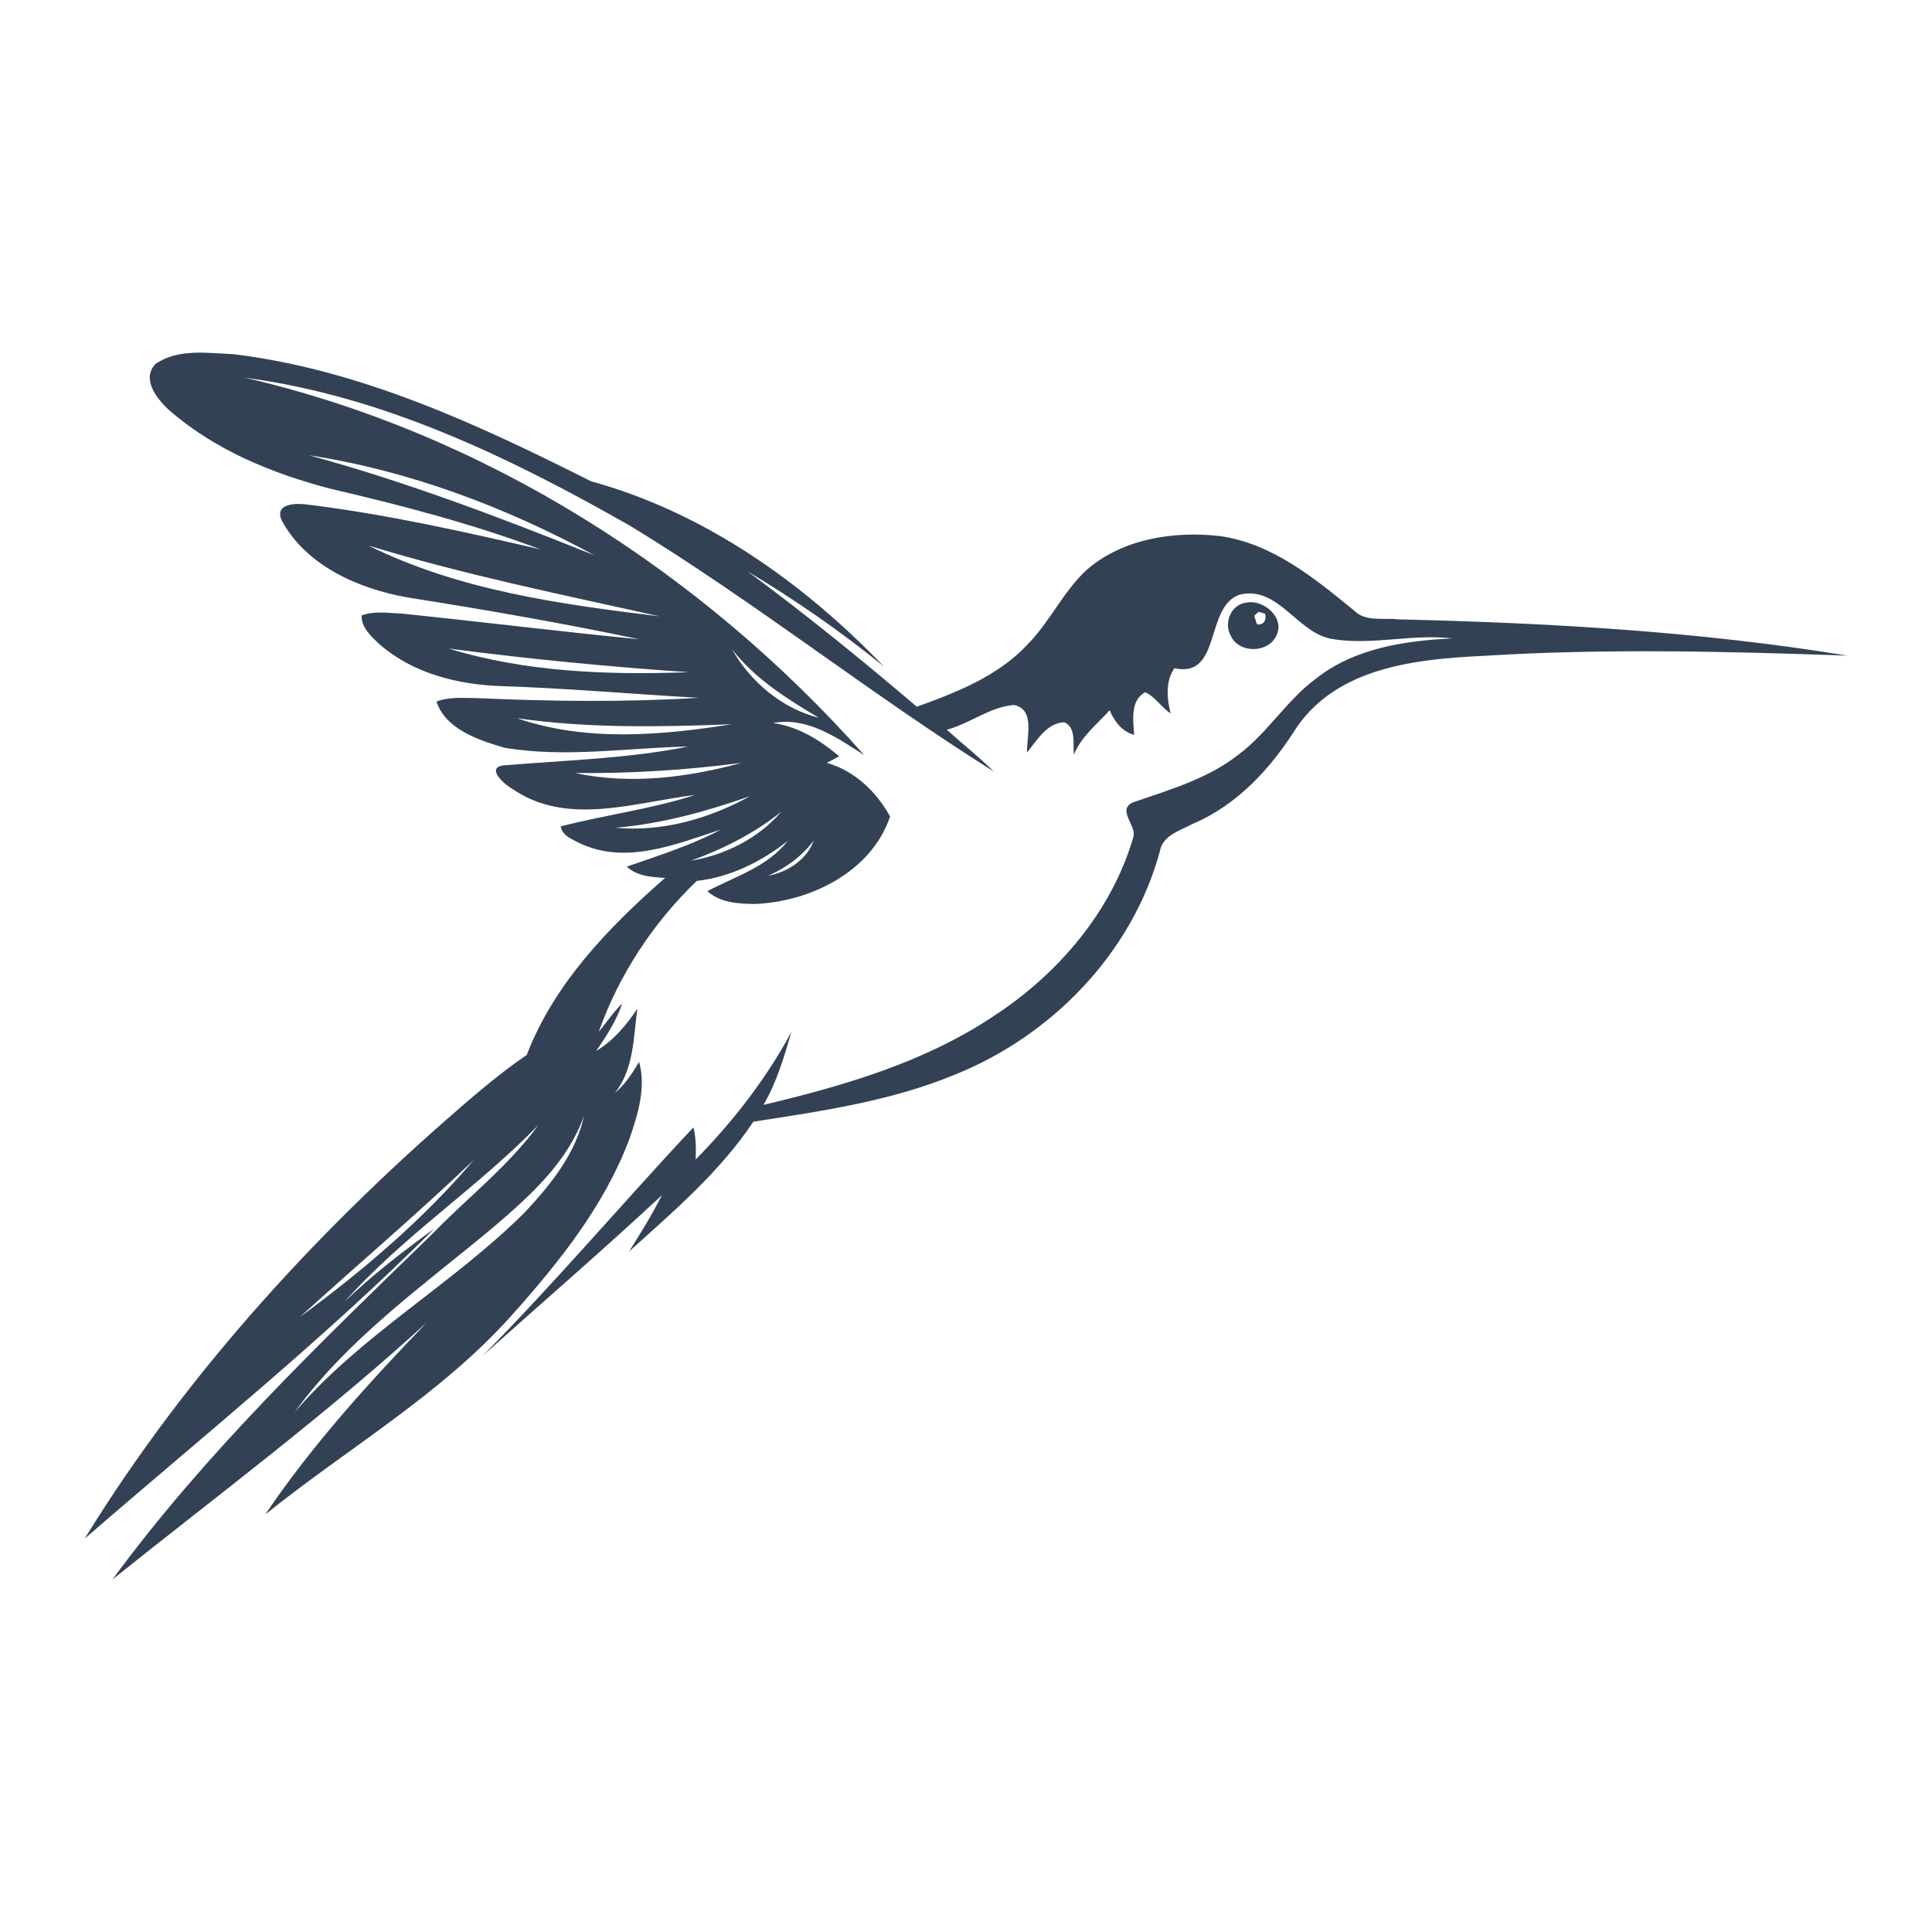 <?xml version="1.0" encoding="utf-8"?>
<!-- Generator: Adobe Illustrator 27.5.0, SVG Export Plug-In . SVG Version: 6.00 Build 0)  -->
<svg version="1.1" id="Layer_1" xmlns="http://www.w3.org/2000/svg" xmlns:xlink="http://www.w3.org/1999/xlink" x="0px" y="0px"
	 viewBox="0 0 1024 1024" style="color: #334155;" xml:space="preserve" fill="currentColor">
<g id="artwork_1_">
	<path d="M82.315,192.989c11.82-8.35,27.462-5.833,41.07-5.305c67.404,8.104,129.892,37.213,189.897,67.417
		c59.958,16.465,112.473,53.69,155.119,98.089c-22.746-18.5-46.962-35.284-72.121-50.315c30.768,22.734,60.524,46.892,89.658,71.696
		c21.193-7.609,43.222-16.289,58.853-33.179c11.784-11.995,18.771-27.885,31.144-39.329c19.077-16.595,46.187-20.687,70.614-17.947
		c27.78,3.904,50.079,22.298,71.086,39.435c6.174,6.233,15.571,3.763,23.416,4.728c79.624,1.846,159.412,6.363,238.083,19.206
		c-64.346-2.246-128.856-3.858-193.19,0.153c-35.389,1.729-76.53,5.928-98.547,37.695c-13.644,21.676-31.32,41.223-55.384,51.397
		c-6.588,3.562-15.937,6.033-17.301,14.63c-14.727,53.902-57.314,97.654-108.698,118.259
		c-33.943,14.067-70.638,19.301-106.71,24.898c-17.772,26.617-42.305,47.552-65.898,68.804c6.175-9.726,12.197-19.559,17.419-29.837
		c-31.156,29.015-63.441,56.854-95.125,85.222c38.708-39.059,74.214-81.106,111.827-121.177c1.434,5.563,1.375,11.326,1.199,17.03
		c19.816-20.147,37.342-42.729,50.761-67.639c-3.916,13.231-7.797,26.745-14.854,38.694c42.211-10.022,84.881-22.405,121.388-46.634
		c34.531-22.382,63.24-55.701,74.779-95.677c1.352-5.938-8.81-14.185-0.377-17.995c19.312-6.704,39.576-12.432,55.948-25.299
		c15.454-11.526,25.463-28.686,40.929-40.188c20.395-16.23,47.362-20.323,72.661-21.428c-21.63-2.646-43.493,4.058-64.922,0.105
		c-17.947-3.893-27.687-27.932-47.716-23.393c-19.018,5.963-9.55,44.552-34.884,39.059c-4.833,7.138-3.951,15.995-1.987,23.934
		c-4.963-3.199-8.032-8.702-13.467-11.208c-8.092,4.387-6.386,14.937-5.845,22.594c-6.435-1.636-10.574-7.222-12.996-13.044
		c-6.752,7.504-15.113,13.902-18.973,23.558c-0.588-5.609,1.354-14.266-4.998-17.16c-9.362,0.201-14.514,9.598-19.854,16.008
		c-0.188-8.163,4.447-22.982-6.95-25.194c-12.797,1.024-23.299,9.857-35.565,13.115c8.244,7.468,17.03,14.325,24.934,22.169
		c-65.639-41.21-126.363-89.773-192.556-130.126c-63.463-36.153-131.15-68.991-204.305-78.612
		C256.993,229.638,371.9,303.063,458.11,400.293c-14.291-9.22-30.38-20.558-48.351-17.065c13.302,1.847,24.923,9.079,34.99,17.595
		c-2.117,1.317-4.351,2.41-6.598,3.481c14.702,4.117,26.357,15.313,33.626,28.439c-9.903,29.403-42.411,45.27-71.803,46.387
		c-8.633-0.105-18.407-0.646-25.064-6.834c14.842-7.739,31.896-12.901,42.67-26.649c-13.925,11.043-30.474,19.251-48.268,21.263
		c-23.087,22.136-41.247,49.738-51.973,79.977c4.198-4.975,7.715-10.514,12.467-15.007c-3.104,9.139-8.386,17.267-13.808,25.158
		c9.056-5.469,16.055-13.691,21.805-22.44c-2.117,15.276-1.728,32.05-11.961,44.773c5.41-4.574,9.327-10.525,12.902-16.547
		c3.835,13.843-0.753,28.133-5.292,41.223c-13.313,35.319-37.307,65.192-62.193,93.056
		c-37.601,42.128-87.068,70.509-130.668,105.604c24.863-36.849,54.89-69.815,85.622-101.782
		c-52.914,48.433-110.567,91.385-166.54,136.16c49.444-67.31,109.839-125.199,169.562-183.17
		c18.642-19.229,40.212-35.801,56.113-57.607c-32.308,33.297-71.873,58.912-102.711,93.655c14.749-14.29,31.108-26.793,47.68-38.859
		c-58.466,58.49-123.059,110.286-185.452,164.435c55.055-89.445,127.198-167.459,207.01-235.308
		c8.798-7.41,17.795-14.608,27.298-21.054c14.489-37.766,43.398-67.675,73.354-93.866c-7.021-0.46-14.913-0.812-20.288-5.975
		c16.866-5.893,34.084-11.245,49.95-19.688c-23.828,7.75-50.409,18.936-74.979,7.256c-3.88-2.081-9.303-3.94-9.974-8.927
		c23.536-6.033,47.904-9.126,71.145-16.619c-31.779,3.787-67.863,16.913-96.878-3.306c-4.198-2.211-14.29-11.279-4.492-12.384
		c32.625-2.729,65.674-3.552,97.83-9.997c-32.426,0.694-65.299,6.104-97.502,0.635c-13.619-3.988-31.202-9.797-36.001-24.463
		c6.869-2.624,14.384-1.858,21.582-1.824c39.118,1.729,78.342,2.246,117.448-0.165c-34.825-1.94-69.58-5.068-104.452-6.186
		c-23.087-0.74-47.057-6.692-64.792-22.229c-4.352-4.081-9.632-8.751-9.468-15.254c6.797-2.517,14.243-1.271,21.312-0.965
		c42.034,4.305,83.963,9.551,126.021,13.632c-40.6-8.528-81.553-15.655-122.551-22.123c-26.099-4.528-54.268-16.749-67.239-41.117
		c-3.835-9.245,8.621-8.985,14.384-8.116c41.423,5.151,82.27,14.29,122.905,23.688c-36.201-13.573-73.661-23.381-111.285-32.12
		c-30.956-8.092-61.841-20.711-86.033-42.128C82.997,211.173,74.987,200.928,82.315,192.989 M163.844,241.305
		c51.538,14.078,101.664,33.143,151.203,53.007C268.06,268.79,216.793,249.443,163.844,241.305 M195.199,289.126
		c48.057,23.781,101.829,31.179,154.449,37.542C297.935,315.212,245.925,304.592,195.199,289.126 M237.763,343.744
		c41.153,12.563,84.658,14.09,127.351,12.538C322.55,353.413,280.057,349.249,237.763,343.744 M387.931,344.085
		c9.855,17.301,26.604,31.521,46.127,36.355C417.146,370.466,400.185,359.788,387.931,344.085 M274.036,380.676
		c36.624,12.596,76.236,9.138,113.778,3.199C349.906,385.321,311.682,386.073,274.036,380.676 M304.685,409.702
		c29.321,6.268,59.641,2.458,88.268-5.351C363.69,408.162,334.206,410.054,304.685,409.702 M326.162,438.741
		c24.816,2.281,49.691-4.764,71.283-16.726C374.383,430.107,350.589,436.659,326.162,438.741 M366.243,456.195
		c18.206-3.082,35.743-11.832,47.868-25.969C399.869,441.693,383.343,449.926,366.243,456.195 M407.149,464.181
		c10.326-2.035,20.429-8.398,24.146-18.677C425.108,453.818,416.569,460.017,407.149,464.181 M261.215,650.702
		c-36.742,30.579-76.789,58.818-105.134,97.877c35.331-41.188,83.716-67.803,121.905-105.863
		c13.843-14.713,27.311-31.425,31.615-51.607C300.991,616.076,280.668,634.025,261.215,650.702 M158.881,698.123
		c33.378-24.558,65.369-51.702,92.267-83.375C221.227,643.434,189.518,670.214,158.881,698.123z"/>
	<path d="M660.403,319.446c9.046-2.07,20.818,7.857,16.161,17.289c-4.188,9.526-19.877,9.821-24.205,0.259
		C648.479,330.302,652.382,320.41,660.403,319.446 M664.744,326.409c0.494,1.494,0.999,2.975,1.504,4.481
		c3.6,0.623,5.212-2.447,4.27-5.599c-0.869-0.258-2.599-0.775-3.468-1.034C666.473,324.797,665.32,325.868,664.744,326.409z"/>
</g>
</svg>

